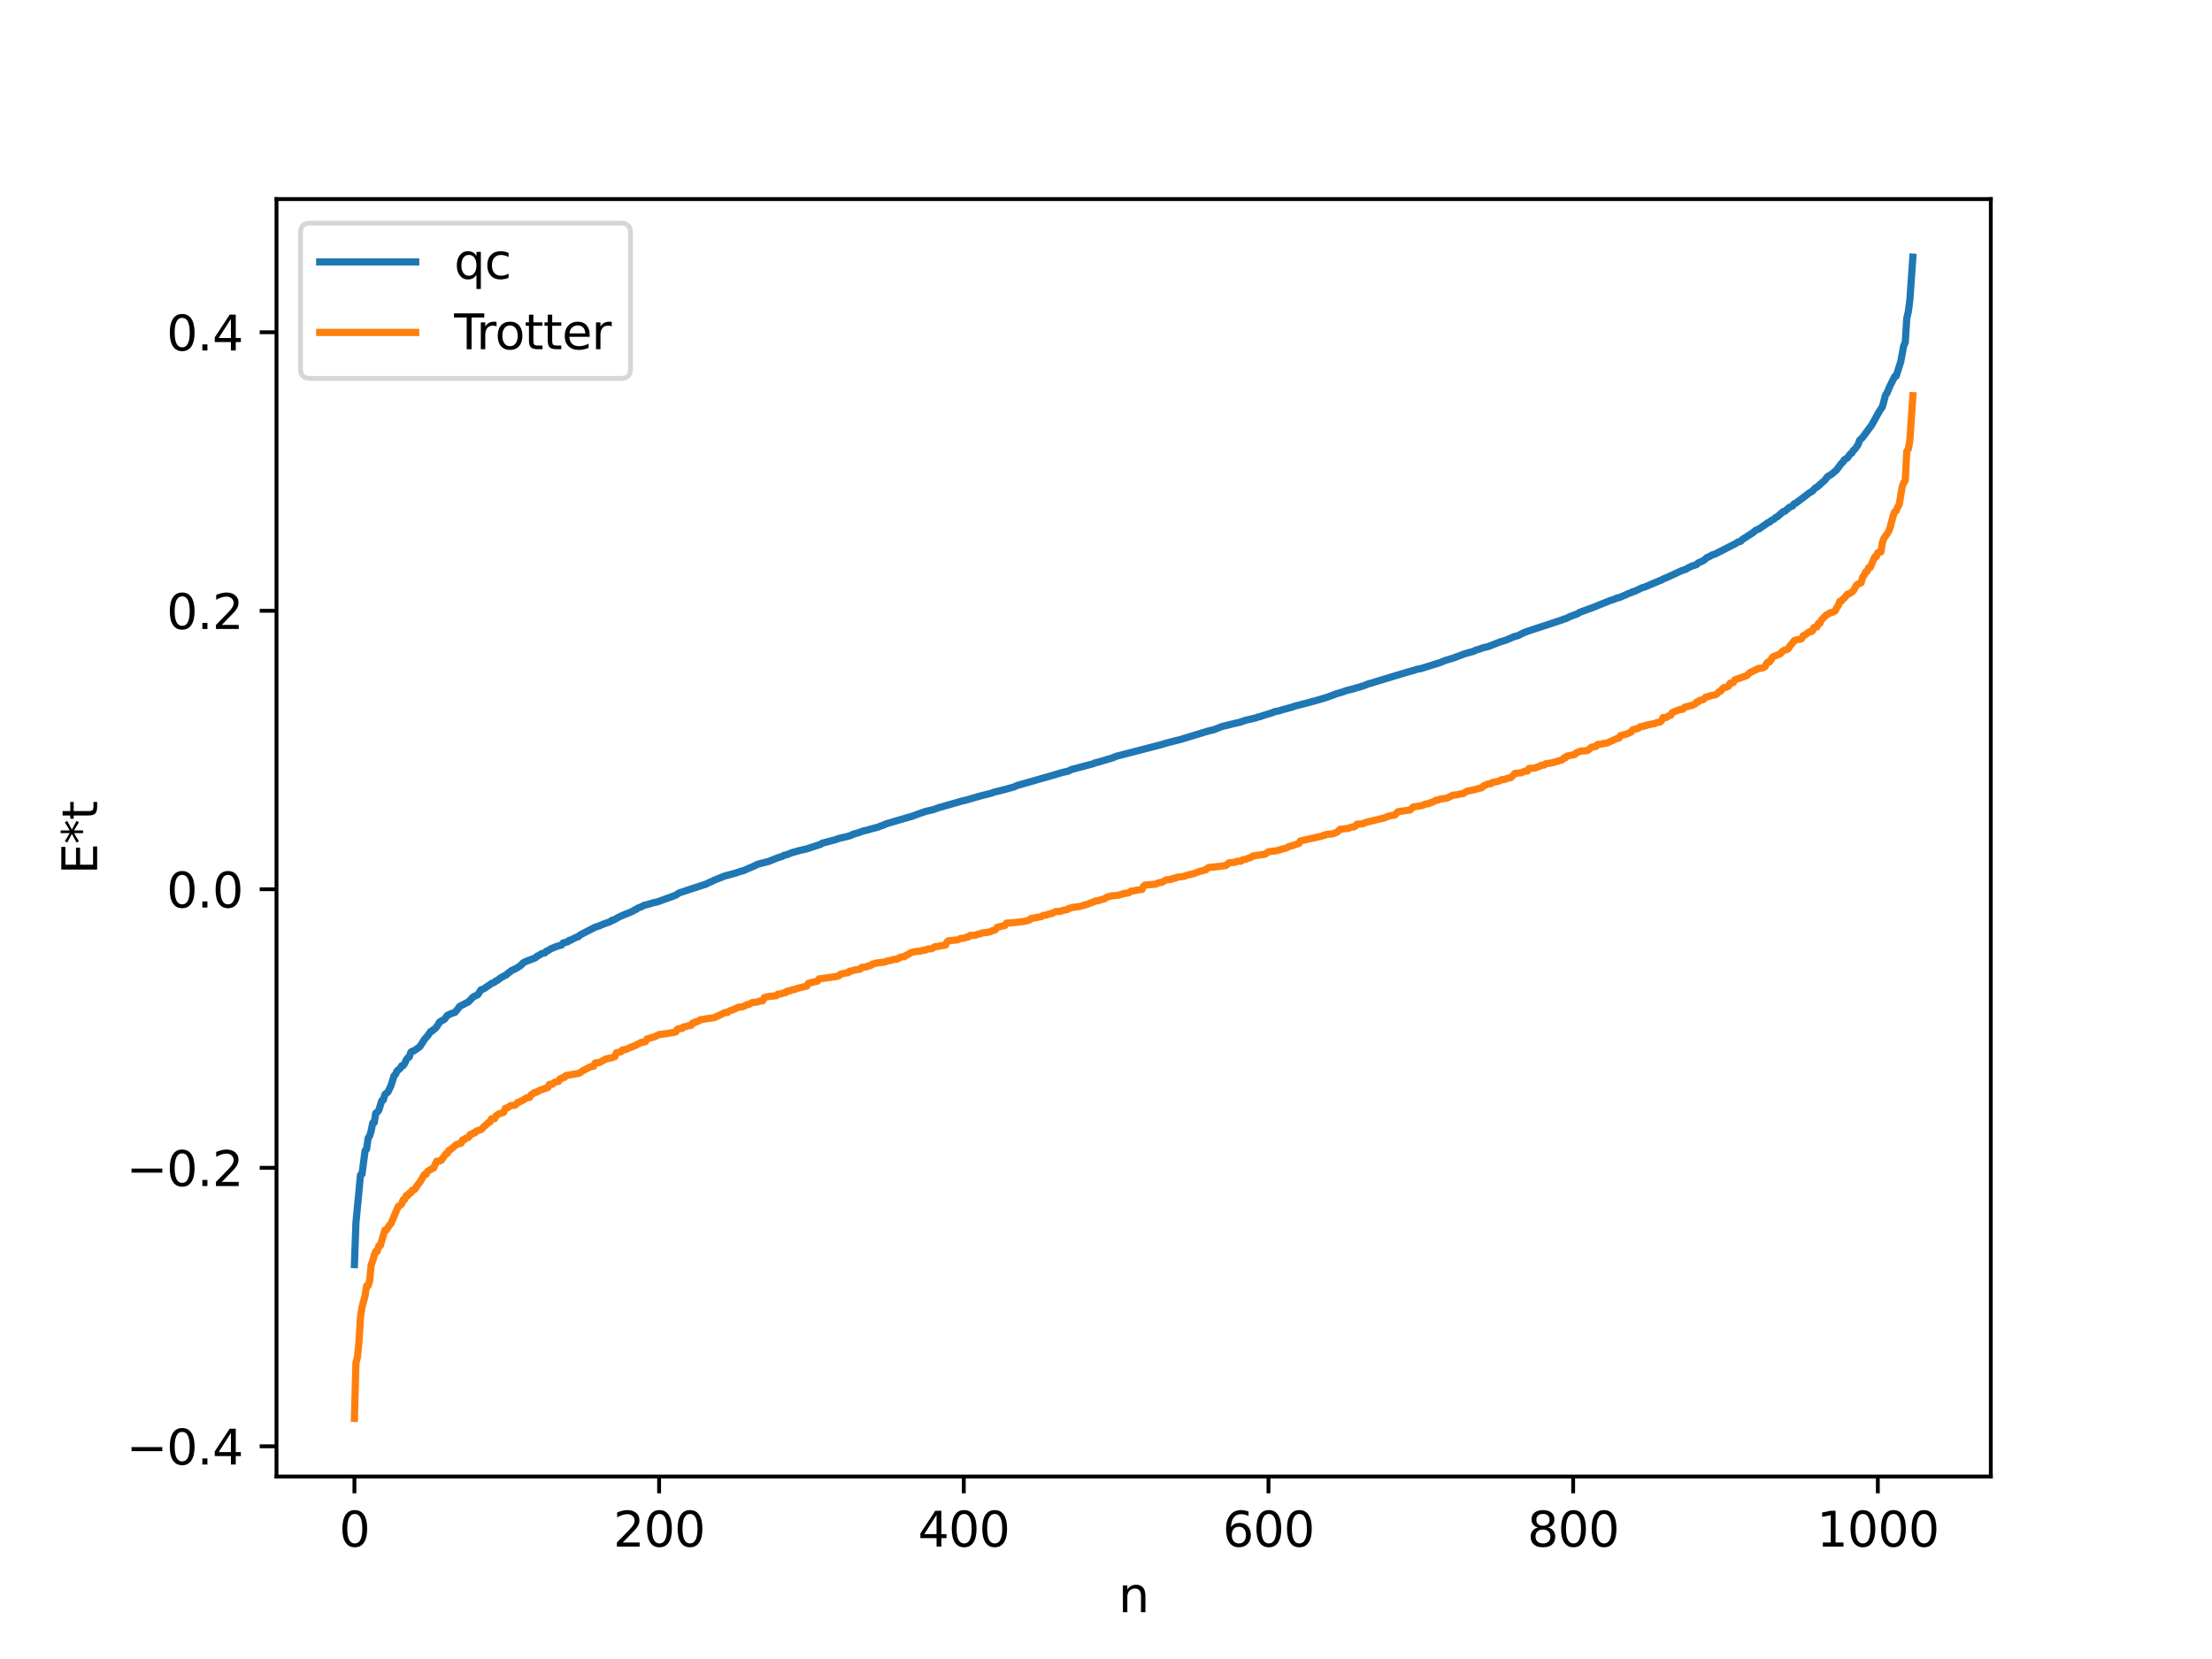<?xml version="1.0" encoding="utf-8" standalone="no"?>
<!DOCTYPE svg PUBLIC "-//W3C//DTD SVG 1.1//EN"
  "http://www.w3.org/Graphics/SVG/1.1/DTD/svg11.dtd">
<svg xmlns:xlink="http://www.w3.org/1999/xlink" width="460.8pt" height="345.6pt" viewBox="0 0 460.8 345.6" xmlns="http://www.w3.org/2000/svg" version="1.1">
 <defs>
  <style type="text/css">*{stroke-linejoin: round; stroke-linecap: butt}</style>
 </defs>
 <g id="figure_1">
  <g id="patch_1">
   <path d="M 0 345.6 
L 460.8 345.6 
L 460.8 0 
L 0 0 
z
" style="fill: #ffffff"/>
  </g>
  <g id="axes_1">
   <g id="patch_2">
    <path d="M 57.6 307.584 
L 414.72 307.584 
L 414.72 41.472 
L 57.6 41.472 
z
" style="fill: #ffffff"/>
   </g>
   <g id="matplotlib.axis_1">
    <g id="xtick_1">
     <g id="line2d_1">
      <defs>
       <path id="mbac9a356f3" d="M 0 0 
L 0 3.5 
" style="stroke: #000000; stroke-width: 0.8"/>
      </defs>
      <g>
       <use xlink:href="#mbac9a356f3" x="73.833" y="307.584" style="stroke: #000000; stroke-width: 0.8"/>
      </g>
     </g>
     <g id="text_1">
      <!-- 0 -->
      <g transform="translate(70.651 322.182) scale(0.1 -0.1)">
       <defs>
        <path id="DejaVuSans-30" d="M 2034 4250 
Q 1547 4250 1301 3770 
Q 1056 3291 1056 2328 
Q 1056 1369 1301 889 
Q 1547 409 2034 409 
Q 2525 409 2770 889 
Q 3016 1369 3016 2328 
Q 3016 3291 2770 3770 
Q 2525 4250 2034 4250 
z
M 2034 4750 
Q 2819 4750 3233 4129 
Q 3647 3509 3647 2328 
Q 3647 1150 3233 529 
Q 2819 -91 2034 -91 
Q 1250 -91 836 529 
Q 422 1150 422 2328 
Q 422 3509 836 4129 
Q 1250 4750 2034 4750 
z
" transform="scale(0.016)"/>
       </defs>
       <use xlink:href="#DejaVuSans-30"/>
      </g>
     </g>
    </g>
    <g id="xtick_2">
     <g id="line2d_2">
      <g>
       <use xlink:href="#mbac9a356f3" x="137.304" y="307.584" style="stroke: #000000; stroke-width: 0.8"/>
      </g>
     </g>
     <g id="text_2">
      <!-- 200 -->
      <g transform="translate(127.76 322.182) scale(0.1 -0.1)">
       <defs>
        <path id="DejaVuSans-32" d="M 1228 531 
L 3431 531 
L 3431 0 
L 469 0 
L 469 531 
Q 828 903 1448 1529 
Q 2069 2156 2228 2338 
Q 2531 2678 2651 2914 
Q 2772 3150 2772 3378 
Q 2772 3750 2511 3984 
Q 2250 4219 1831 4219 
Q 1534 4219 1204 4116 
Q 875 4013 500 3803 
L 500 4441 
Q 881 4594 1212 4672 
Q 1544 4750 1819 4750 
Q 2544 4750 2975 4387 
Q 3406 4025 3406 3419 
Q 3406 3131 3298 2873 
Q 3191 2616 2906 2266 
Q 2828 2175 2409 1742 
Q 1991 1309 1228 531 
z
" transform="scale(0.016)"/>
       </defs>
       <use xlink:href="#DejaVuSans-32"/>
       <use xlink:href="#DejaVuSans-30" x="63.623"/>
       <use xlink:href="#DejaVuSans-30" x="127.246"/>
      </g>
     </g>
    </g>
    <g id="xtick_3">
     <g id="line2d_3">
      <g>
       <use xlink:href="#mbac9a356f3" x="200.775" y="307.584" style="stroke: #000000; stroke-width: 0.8"/>
      </g>
     </g>
     <g id="text_3">
      <!-- 400 -->
      <g transform="translate(191.231 322.182) scale(0.1 -0.1)">
       <defs>
        <path id="DejaVuSans-34" d="M 2419 4116 
L 825 1625 
L 2419 1625 
L 2419 4116 
z
M 2253 4666 
L 3047 4666 
L 3047 1625 
L 3713 1625 
L 3713 1100 
L 3047 1100 
L 3047 0 
L 2419 0 
L 2419 1100 
L 313 1100 
L 313 1709 
L 2253 4666 
z
" transform="scale(0.016)"/>
       </defs>
       <use xlink:href="#DejaVuSans-34"/>
       <use xlink:href="#DejaVuSans-30" x="63.623"/>
       <use xlink:href="#DejaVuSans-30" x="127.246"/>
      </g>
     </g>
    </g>
    <g id="xtick_4">
     <g id="line2d_4">
      <g>
       <use xlink:href="#mbac9a356f3" x="264.246" y="307.584" style="stroke: #000000; stroke-width: 0.8"/>
      </g>
     </g>
     <g id="text_4">
      <!-- 600 -->
      <g transform="translate(254.702 322.182) scale(0.1 -0.1)">
       <defs>
        <path id="DejaVuSans-36" d="M 2113 2584 
Q 1688 2584 1439 2293 
Q 1191 2003 1191 1497 
Q 1191 994 1439 701 
Q 1688 409 2113 409 
Q 2538 409 2786 701 
Q 3034 994 3034 1497 
Q 3034 2003 2786 2293 
Q 2538 2584 2113 2584 
z
M 3366 4563 
L 3366 3988 
Q 3128 4100 2886 4159 
Q 2644 4219 2406 4219 
Q 1781 4219 1451 3797 
Q 1122 3375 1075 2522 
Q 1259 2794 1537 2939 
Q 1816 3084 2150 3084 
Q 2853 3084 3261 2657 
Q 3669 2231 3669 1497 
Q 3669 778 3244 343 
Q 2819 -91 2113 -91 
Q 1303 -91 875 529 
Q 447 1150 447 2328 
Q 447 3434 972 4092 
Q 1497 4750 2381 4750 
Q 2619 4750 2861 4703 
Q 3103 4656 3366 4563 
z
" transform="scale(0.016)"/>
       </defs>
       <use xlink:href="#DejaVuSans-36"/>
       <use xlink:href="#DejaVuSans-30" x="63.623"/>
       <use xlink:href="#DejaVuSans-30" x="127.246"/>
      </g>
     </g>
    </g>
    <g id="xtick_5">
     <g id="line2d_5">
      <g>
       <use xlink:href="#mbac9a356f3" x="327.717" y="307.584" style="stroke: #000000; stroke-width: 0.8"/>
      </g>
     </g>
     <g id="text_5">
      <!-- 800 -->
      <g transform="translate(318.173 322.182) scale(0.1 -0.1)">
       <defs>
        <path id="DejaVuSans-38" d="M 2034 2216 
Q 1584 2216 1326 1975 
Q 1069 1734 1069 1313 
Q 1069 891 1326 650 
Q 1584 409 2034 409 
Q 2484 409 2743 651 
Q 3003 894 3003 1313 
Q 3003 1734 2745 1975 
Q 2488 2216 2034 2216 
z
M 1403 2484 
Q 997 2584 770 2862 
Q 544 3141 544 3541 
Q 544 4100 942 4425 
Q 1341 4750 2034 4750 
Q 2731 4750 3128 4425 
Q 3525 4100 3525 3541 
Q 3525 3141 3298 2862 
Q 3072 2584 2669 2484 
Q 3125 2378 3379 2068 
Q 3634 1759 3634 1313 
Q 3634 634 3220 271 
Q 2806 -91 2034 -91 
Q 1263 -91 848 271 
Q 434 634 434 1313 
Q 434 1759 690 2068 
Q 947 2378 1403 2484 
z
M 1172 3481 
Q 1172 3119 1398 2916 
Q 1625 2713 2034 2713 
Q 2441 2713 2670 2916 
Q 2900 3119 2900 3481 
Q 2900 3844 2670 4047 
Q 2441 4250 2034 4250 
Q 1625 4250 1398 4047 
Q 1172 3844 1172 3481 
z
" transform="scale(0.016)"/>
       </defs>
       <use xlink:href="#DejaVuSans-38"/>
       <use xlink:href="#DejaVuSans-30" x="63.623"/>
       <use xlink:href="#DejaVuSans-30" x="127.246"/>
      </g>
     </g>
    </g>
    <g id="xtick_6">
     <g id="line2d_6">
      <g>
       <use xlink:href="#mbac9a356f3" x="391.188" y="307.584" style="stroke: #000000; stroke-width: 0.8"/>
      </g>
     </g>
     <g id="text_6">
      <!-- 1000 -->
      <g transform="translate(378.463 322.182) scale(0.1 -0.1)">
       <defs>
        <path id="DejaVuSans-31" d="M 794 531 
L 1825 531 
L 1825 4091 
L 703 3866 
L 703 4441 
L 1819 4666 
L 2450 4666 
L 2450 531 
L 3481 531 
L 3481 0 
L 794 0 
L 794 531 
z
" transform="scale(0.016)"/>
       </defs>
       <use xlink:href="#DejaVuSans-31"/>
       <use xlink:href="#DejaVuSans-30" x="63.623"/>
       <use xlink:href="#DejaVuSans-30" x="127.246"/>
       <use xlink:href="#DejaVuSans-30" x="190.869"/>
      </g>
     </g>
    </g>
    <g id="text_7">
     <!-- n -->
     <g transform="translate(232.991 335.861) scale(0.1 -0.1)">
      <defs>
       <path id="DejaVuSans-6e" d="M 3513 2113 
L 3513 0 
L 2938 0 
L 2938 2094 
Q 2938 2591 2744 2837 
Q 2550 3084 2163 3084 
Q 1697 3084 1428 2787 
Q 1159 2491 1159 1978 
L 1159 0 
L 581 0 
L 581 3500 
L 1159 3500 
L 1159 2956 
Q 1366 3272 1645 3428 
Q 1925 3584 2291 3584 
Q 2894 3584 3203 3211 
Q 3513 2838 3513 2113 
z
" transform="scale(0.016)"/>
      </defs>
      <use xlink:href="#DejaVuSans-6e"/>
     </g>
    </g>
   </g>
   <g id="matplotlib.axis_2">
    <g id="ytick_1">
     <g id="line2d_7">
      <defs>
       <path id="mff6f7696ab" d="M 0 0 
L -3.5 0 
" style="stroke: #000000; stroke-width: 0.8"/>
      </defs>
      <g>
       <use xlink:href="#mff6f7696ab" x="57.6" y="301.29" style="stroke: #000000; stroke-width: 0.8"/>
      </g>
     </g>
     <g id="text_8">
      <!-- −0.4 -->
      <g transform="translate(26.317 305.089) scale(0.1 -0.1)">
       <defs>
        <path id="DejaVuSans-2212" d="M 678 2272 
L 4684 2272 
L 4684 1741 
L 678 1741 
L 678 2272 
z
" transform="scale(0.016)"/>
        <path id="DejaVuSans-2e" d="M 684 794 
L 1344 794 
L 1344 0 
L 684 0 
L 684 794 
z
" transform="scale(0.016)"/>
       </defs>
       <use xlink:href="#DejaVuSans-2212"/>
       <use xlink:href="#DejaVuSans-30" x="83.789"/>
       <use xlink:href="#DejaVuSans-2e" x="147.412"/>
       <use xlink:href="#DejaVuSans-34" x="179.199"/>
      </g>
     </g>
    </g>
    <g id="ytick_2">
     <g id="line2d_8">
      <g>
       <use xlink:href="#mff6f7696ab" x="57.6" y="243.271" style="stroke: #000000; stroke-width: 0.8"/>
      </g>
     </g>
     <g id="text_9">
      <!-- −0.2 -->
      <g transform="translate(26.317 247.07) scale(0.1 -0.1)">
       <use xlink:href="#DejaVuSans-2212"/>
       <use xlink:href="#DejaVuSans-30" x="83.789"/>
       <use xlink:href="#DejaVuSans-2e" x="147.412"/>
       <use xlink:href="#DejaVuSans-32" x="179.199"/>
      </g>
     </g>
    </g>
    <g id="ytick_3">
     <g id="line2d_9">
      <g>
       <use xlink:href="#mff6f7696ab" x="57.6" y="185.252" style="stroke: #000000; stroke-width: 0.8"/>
      </g>
     </g>
     <g id="text_10">
      <!-- 0.0 -->
      <g transform="translate(34.697 189.051) scale(0.1 -0.1)">
       <use xlink:href="#DejaVuSans-30"/>
       <use xlink:href="#DejaVuSans-2e" x="63.623"/>
       <use xlink:href="#DejaVuSans-30" x="95.41"/>
      </g>
     </g>
    </g>
    <g id="ytick_4">
     <g id="line2d_10">
      <g>
       <use xlink:href="#mff6f7696ab" x="57.6" y="127.232" style="stroke: #000000; stroke-width: 0.8"/>
      </g>
     </g>
     <g id="text_11">
      <!-- 0.2 -->
      <g transform="translate(34.697 131.032) scale(0.1 -0.1)">
       <use xlink:href="#DejaVuSans-30"/>
       <use xlink:href="#DejaVuSans-2e" x="63.623"/>
       <use xlink:href="#DejaVuSans-32" x="95.41"/>
      </g>
     </g>
    </g>
    <g id="ytick_5">
     <g id="line2d_11">
      <g>
       <use xlink:href="#mff6f7696ab" x="57.6" y="69.213" style="stroke: #000000; stroke-width: 0.8"/>
      </g>
     </g>
     <g id="text_12">
      <!-- 0.4 -->
      <g transform="translate(34.697 73.013) scale(0.1 -0.1)">
       <use xlink:href="#DejaVuSans-30"/>
       <use xlink:href="#DejaVuSans-2e" x="63.623"/>
       <use xlink:href="#DejaVuSans-34" x="95.41"/>
      </g>
     </g>
    </g>
    <g id="text_13">
     <!-- E*t -->
     <g transform="translate(20.238 182.148) rotate(-90) scale(0.1 -0.1)">
      <defs>
       <path id="DejaVuSans-45" d="M 628 4666 
L 3578 4666 
L 3578 4134 
L 1259 4134 
L 1259 2753 
L 3481 2753 
L 3481 2222 
L 1259 2222 
L 1259 531 
L 3634 531 
L 3634 0 
L 628 0 
L 628 4666 
z
" transform="scale(0.016)"/>
       <path id="DejaVuSans-2a" d="M 3009 3897 
L 1888 3291 
L 3009 2681 
L 2828 2375 
L 1778 3009 
L 1778 1831 
L 1422 1831 
L 1422 3009 
L 372 2375 
L 191 2681 
L 1313 3291 
L 191 3897 
L 372 4206 
L 1422 3572 
L 1422 4750 
L 1778 4750 
L 1778 3572 
L 2828 4206 
L 3009 3897 
z
" transform="scale(0.016)"/>
       <path id="DejaVuSans-74" d="M 1172 4494 
L 1172 3500 
L 2356 3500 
L 2356 3053 
L 1172 3053 
L 1172 1153 
Q 1172 725 1289 603 
Q 1406 481 1766 481 
L 2356 481 
L 2356 0 
L 1766 0 
Q 1100 0 847 248 
Q 594 497 594 1153 
L 594 3053 
L 172 3053 
L 172 3500 
L 594 3500 
L 594 4494 
L 1172 4494 
z
" transform="scale(0.016)"/>
      </defs>
      <use xlink:href="#DejaVuSans-45"/>
      <use xlink:href="#DejaVuSans-2a" x="63.184"/>
      <use xlink:href="#DejaVuSans-74" x="113.184"/>
     </g>
    </g>
   </g>
   <g id="line2d_12">
    <path d="M 73.833 263.438 
L 74.15 254.68 
L 75.102 244.748 
L 75.42 244.572 
L 76.054 239.703 
L 76.372 239.382 
L 76.689 237.091 
L 77.006 236.64 
L 77.324 235.578 
L 77.641 233.948 
L 77.958 233.855 
L 78.276 231.896 
L 78.593 231.694 
L 78.91 231.275 
L 79.545 229.267 
L 79.862 229.134 
L 80.18 227.996 
L 80.815 227.488 
L 81.449 226.162 
L 82.084 224.109 
L 82.401 223.817 
L 82.719 223.091 
L 83.353 222.58 
L 83.671 222.019 
L 83.988 221.985 
L 84.305 221.523 
L 84.623 220.791 
L 84.94 220.37 
L 85.258 220.182 
L 85.575 219.208 
L 85.892 218.977 
L 86.21 218.925 
L 87.479 218.027 
L 88.431 216.51 
L 89.066 215.814 
L 89.7 214.898 
L 90.018 214.793 
L 90.335 214.447 
L 90.653 214.281 
L 90.97 213.901 
L 91.605 212.877 
L 92.557 212.361 
L 93.191 211.528 
L 94.143 211.097 
L 94.778 210.886 
L 95.413 210.139 
L 95.73 209.666 
L 97.634 208.672 
L 98.586 207.662 
L 99.539 207.21 
L 100.173 206.215 
L 100.808 205.975 
L 102.395 204.883 
L 103.029 204.602 
L 103.347 204.317 
L 103.664 204.201 
L 104.299 203.698 
L 105.568 203.016 
L 105.886 202.656 
L 106.203 202.513 
L 106.52 202.19 
L 107.155 201.924 
L 107.79 201.577 
L 108.424 201.16 
L 109.059 200.513 
L 110.011 200.104 
L 110.646 199.881 
L 111.281 199.624 
L 111.598 199.497 
L 111.915 199.167 
L 112.233 199.052 
L 112.867 198.646 
L 113.502 198.499 
L 113.82 198.16 
L 114.137 198.053 
L 114.772 197.636 
L 116.041 197.13 
L 116.993 196.869 
L 117.31 196.44 
L 117.945 196.269 
L 118.262 196.203 
L 118.58 195.88 
L 118.897 195.858 
L 119.532 195.496 
L 120.167 195.214 
L 120.484 195.132 
L 120.801 194.79 
L 123.975 193.159 
L 124.927 192.843 
L 125.562 192.56 
L 127.148 191.99 
L 127.466 191.708 
L 127.783 191.679 
L 129.053 190.975 
L 130.322 190.429 
L 131.274 190.059 
L 131.909 189.771 
L 132.226 189.531 
L 132.543 189.447 
L 132.861 189.174 
L 133.496 188.95 
L 134.13 188.607 
L 135.082 188.373 
L 136.034 188.071 
L 136.986 187.87 
L 140.795 186.474 
L 141.429 186.026 
L 147.142 184.152 
L 147.777 183.817 
L 148.094 183.717 
L 148.729 183.386 
L 150.95 182.498 
L 153.172 181.898 
L 154.441 181.466 
L 154.758 181.425 
L 155.71 181.003 
L 156.662 180.6 
L 157.932 180.012 
L 160.153 179.441 
L 162.058 178.672 
L 163.01 178.388 
L 163.327 178.178 
L 163.962 178.029 
L 164.914 177.643 
L 166.5 177.197 
L 168.087 176.829 
L 168.722 176.617 
L 170.943 175.893 
L 171.261 175.66 
L 174.117 174.897 
L 174.752 174.658 
L 176.339 174.298 
L 177.291 174.02 
L 177.608 173.819 
L 178.877 173.451 
L 179.829 173.109 
L 180.781 172.896 
L 181.416 172.7 
L 183.003 172.284 
L 183.32 172.112 
L 183.955 171.92 
L 184.59 171.624 
L 188.715 170.412 
L 189.35 170.221 
L 189.985 170.061 
L 190.937 169.691 
L 192.841 169.03 
L 194.428 168.658 
L 195.697 168.208 
L 196.967 167.853 
L 200.458 166.856 
L 201.092 166.719 
L 203.631 165.981 
L 204.583 165.722 
L 206.487 165.249 
L 207.122 165.003 
L 209.026 164.543 
L 211.248 163.929 
L 211.882 163.639 
L 213.152 163.275 
L 217.595 162.001 
L 218.229 161.834 
L 221.086 160.983 
L 222.038 160.749 
L 222.355 160.715 
L 223.307 160.274 
L 227.75 159.103 
L 228.067 158.927 
L 228.702 158.791 
L 231.876 157.845 
L 232.51 157.554 
L 242.031 155.088 
L 242.666 154.881 
L 244.887 154.298 
L 246.157 153.985 
L 246.791 153.779 
L 251.552 152.331 
L 252.186 152.162 
L 252.821 152.036 
L 254.408 151.393 
L 256.947 150.761 
L 258.216 150.474 
L 259.486 150.044 
L 261.707 149.529 
L 262.024 149.366 
L 262.342 149.342 
L 262.977 149.108 
L 265.198 148.423 
L 265.515 148.249 
L 266.467 148.079 
L 267.102 147.867 
L 268.054 147.612 
L 269.324 147.263 
L 269.641 147.101 
L 270.593 146.883 
L 274.084 145.959 
L 276.305 145.3 
L 278.527 144.485 
L 279.796 144.112 
L 280.431 143.872 
L 282.018 143.476 
L 282.653 143.263 
L 283.287 143.126 
L 283.605 142.962 
L 283.922 142.925 
L 285.191 142.396 
L 285.509 142.365 
L 286.143 142.147 
L 290.904 140.698 
L 292.173 140.321 
L 294.395 139.669 
L 294.712 139.624 
L 295.029 139.445 
L 295.981 139.285 
L 300.107 137.996 
L 301.059 137.588 
L 301.694 137.402 
L 302.646 137.118 
L 305.185 136.17 
L 307.089 135.644 
L 307.406 135.433 
L 308.041 135.271 
L 308.993 134.932 
L 309.945 134.721 
L 312.484 133.73 
L 313.753 133.338 
L 315.34 132.66 
L 316.292 132.39 
L 317.244 131.891 
L 318.196 131.515 
L 325.496 129.107 
L 325.813 128.935 
L 326.13 128.904 
L 327.082 128.429 
L 328.669 127.844 
L 328.986 127.607 
L 329.621 127.36 
L 332.16 126.437 
L 333.112 126.031 
L 334.699 125.402 
L 335.334 125.14 
L 335.968 124.939 
L 336.603 124.707 
L 336.92 124.542 
L 337.238 124.518 
L 337.872 124.252 
L 338.824 123.859 
L 339.142 123.672 
L 339.777 123.471 
L 340.094 123.27 
L 340.411 123.231 
L 341.998 122.472 
L 342.633 122.288 
L 345.806 120.94 
L 346.124 120.839 
L 346.441 120.619 
L 347.076 120.378 
L 348.662 119.655 
L 349.615 119.2 
L 350.249 118.918 
L 351.201 118.584 
L 351.836 118.21 
L 352.471 117.927 
L 353.423 117.614 
L 353.74 117.289 
L 354.692 116.859 
L 355.01 116.665 
L 355.644 116.108 
L 355.962 116.018 
L 356.596 115.639 
L 357.231 115.444 
L 361.674 113.179 
L 361.991 112.927 
L 362.626 112.762 
L 362.943 112.397 
L 365.165 110.97 
L 365.8 110.438 
L 366.434 110.183 
L 368.339 108.856 
L 368.656 108.761 
L 368.973 108.437 
L 369.608 108.114 
L 369.925 107.771 
L 370.243 107.672 
L 370.877 107.097 
L 371.512 106.558 
L 371.829 106.507 
L 372.781 105.665 
L 373.416 105.422 
L 373.734 104.956 
L 374.051 104.852 
L 376.907 102.688 
L 377.542 102.321 
L 378.177 101.618 
L 378.494 101.504 
L 379.763 100.357 
L 380.081 100.107 
L 380.715 99.284 
L 381.667 98.716 
L 382.62 97.862 
L 383.572 96.564 
L 383.889 96.286 
L 384.206 95.788 
L 384.841 95.405 
L 385.476 94.525 
L 385.793 94.369 
L 386.11 93.794 
L 386.428 93.541 
L 387.062 92.64 
L 387.38 91.733 
L 388.015 91.113 
L 389.919 88.533 
L 391.505 85.671 
L 392.14 84.72 
L 392.775 82.335 
L 393.092 81.876 
L 393.727 80.374 
L 394.362 79.131 
L 394.679 78.452 
L 394.996 78.363 
L 395.948 75.4 
L 396.583 72.005 
L 396.9 71.337 
L 397.218 66.272 
L 397.535 64.961 
L 397.853 62.526 
L 398.487 53.568 
L 398.487 53.568 
" clip-path="url(#pe8292e738a)" style="fill: none; stroke: #1f77b4; stroke-width: 1.5; stroke-linecap: square"/>
   </g>
   <g id="line2d_13">
    <path d="M 73.833 295.488 
L 74.15 283.884 
L 74.467 282.748 
L 74.785 279.452 
L 75.102 274.318 
L 75.42 272.28 
L 76.054 269.905 
L 76.372 267.848 
L 76.689 267.848 
L 77.006 266.827 
L 77.324 263.465 
L 77.641 262.714 
L 77.958 261.466 
L 78.276 260.677 
L 78.593 260.677 
L 78.91 259.541 
L 79.228 259.501 
L 80.18 256.244 
L 80.497 256.244 
L 81.132 255.223 
L 81.449 254.907 
L 82.719 251.861 
L 83.036 251.252 
L 83.353 251.11 
L 83.671 250.819 
L 83.988 249.941 
L 84.305 249.862 
L 84.623 249.073 
L 84.94 249.073 
L 85.258 248.574 
L 85.575 248.513 
L 85.892 247.937 
L 86.21 247.897 
L 86.527 247.64 
L 86.844 247.035 
L 87.479 246.255 
L 88.431 244.64 
L 88.748 244.64 
L 89.066 244.04 
L 89.7 243.619 
L 90.335 243.303 
L 90.97 241.901 
L 91.605 241.864 
L 91.922 241.708 
L 92.874 240.375 
L 93.191 240.257 
L 93.509 239.648 
L 93.826 239.506 
L 95.096 238.42 
L 96.048 238.154 
L 96.365 237.469 
L 96.682 237.469 
L 97 237.122 
L 97.634 236.909 
L 97.952 236.333 
L 98.269 236.293 
L 98.586 236.036 
L 98.904 236.03 
L 99.221 235.641 
L 100.173 235.328 
L 100.491 235.093 
L 100.808 234.651 
L 101.125 234.472 
L 101.76 233.82 
L 102.077 233.724 
L 102.395 233.048 
L 103.029 233.037 
L 103.347 232.437 
L 103.981 232.015 
L 104.616 231.839 
L 104.934 231.699 
L 105.251 230.901 
L 105.886 230.706 
L 106.203 230.418 
L 106.52 230.297 
L 107.155 230.26 
L 107.472 230.104 
L 107.79 229.675 
L 108.107 229.62 
L 108.424 229.392 
L 108.742 229.333 
L 109.694 228.692 
L 110.329 228.619 
L 110.646 228.044 
L 110.963 227.902 
L 111.281 227.611 
L 111.598 227.587 
L 112.55 227.089 
L 114.137 226.551 
L 114.454 225.902 
L 115.089 225.865 
L 115.406 225.519 
L 116.041 225.305 
L 116.358 225.279 
L 116.676 224.729 
L 116.993 224.689 
L 117.31 224.433 
L 117.628 224.426 
L 117.945 224.037 
L 118.58 223.959 
L 119.215 223.828 
L 120.484 223.615 
L 120.801 223.49 
L 121.436 223.047 
L 123.023 222.216 
L 123.658 222.12 
L 123.975 221.444 
L 124.927 221.333 
L 126.196 220.598 
L 126.514 220.582 
L 126.831 220.431 
L 127.466 220.364 
L 128.1 220.095 
L 128.418 219.297 
L 129.053 219.174 
L 129.37 219.102 
L 129.687 218.693 
L 130.322 218.656 
L 131.591 218.071 
L 131.909 218.016 
L 132.226 217.789 
L 132.543 217.729 
L 132.861 217.483 
L 133.178 217.401 
L 133.496 217.167 
L 134.448 217.015 
L 134.765 216.441 
L 136.352 215.983 
L 137.304 215.513 
L 138.891 215.329 
L 139.843 215.148 
L 140.477 215.051 
L 140.795 214.947 
L 141.112 214.395 
L 141.747 214.261 
L 142.064 214.261 
L 142.381 213.921 
L 142.699 213.915 
L 143.334 213.701 
L 143.968 213.604 
L 144.286 213.125 
L 144.603 213.085 
L 144.92 212.829 
L 145.238 212.823 
L 145.555 212.701 
L 145.872 212.433 
L 146.507 212.355 
L 147.142 212.224 
L 148.729 212.011 
L 149.998 211.444 
L 150.95 210.935 
L 151.585 210.917 
L 151.902 210.613 
L 152.854 210.288 
L 153.806 209.829 
L 154.758 209.729 
L 155.71 209.249 
L 156.028 209.229 
L 156.662 208.852 
L 157.615 208.761 
L 158.249 208.551 
L 158.884 208.492 
L 159.201 207.81 
L 160.153 207.578 
L 161.423 207.452 
L 161.74 207.424 
L 162.058 207.09 
L 162.692 207.052 
L 163.327 206.814 
L 163.644 206.793 
L 163.962 206.473 
L 164.596 206.413 
L 164.914 206.216 
L 165.548 206.125 
L 166.183 205.879 
L 168.087 205.411 
L 168.405 204.837 
L 170.309 204.38 
L 170.626 203.919 
L 171.578 203.793 
L 174.117 203.447 
L 174.752 203.277 
L 175.069 202.955 
L 176.339 202.657 
L 176.656 202.657 
L 176.973 202.318 
L 177.291 202.311 
L 177.925 202.097 
L 179.195 201.897 
L 179.512 201.521 
L 180.464 201.427 
L 180.781 201.225 
L 181.099 201.219 
L 181.416 201.097 
L 181.734 200.83 
L 182.051 200.806 
L 182.368 200.647 
L 184.272 200.407 
L 184.907 200.18 
L 185.859 199.993 
L 186.177 199.848 
L 186.811 199.831 
L 187.763 199.331 
L 188.398 199.313 
L 188.715 199.009 
L 189.033 198.915 
L 189.667 198.488 
L 190.62 198.225 
L 191.889 198.118 
L 192.206 197.969 
L 192.841 197.93 
L 193.158 197.721 
L 194.11 197.625 
L 194.745 197.223 
L 195.38 197.157 
L 196.015 197.016 
L 196.967 196.888 
L 197.284 196.206 
L 197.601 195.979 
L 199.188 195.821 
L 199.505 195.79 
L 200.14 195.486 
L 200.775 195.448 
L 201.41 195.21 
L 201.727 195.19 
L 202.044 194.877 
L 203.314 194.809 
L 203.631 194.612 
L 204.266 194.521 
L 204.583 194.345 
L 205.535 194.238 
L 206.17 194.152 
L 206.805 193.842 
L 207.122 193.807 
L 207.439 193.601 
L 207.757 193.153 
L 209.343 192.8 
L 209.661 192.315 
L 211.565 192.157 
L 213.469 191.922 
L 214.421 191.673 
L 214.739 191.352 
L 216.325 191.054 
L 216.96 190.937 
L 217.277 190.714 
L 217.912 190.629 
L 218.547 190.396 
L 219.181 190.293 
L 219.816 189.918 
L 221.086 189.823 
L 221.403 189.653 
L 222.355 189.494 
L 222.672 189.226 
L 222.99 189.202 
L 223.307 189.043 
L 224.894 188.844 
L 226.481 188.389 
L 227.433 188.003 
L 227.75 187.937 
L 228.067 187.727 
L 229.02 187.583 
L 229.337 187.405 
L 229.972 187.311 
L 230.606 186.884 
L 231.558 186.621 
L 232.828 186.514 
L 233.462 186.365 
L 234.097 186.147 
L 235.049 186.021 
L 235.684 185.619 
L 236.319 185.553 
L 236.953 185.413 
L 237.905 185.284 
L 238.223 184.602 
L 238.54 184.375 
L 240.762 184.186 
L 241.396 183.882 
L 242.031 183.814 
L 242.983 183.274 
L 243.935 183.205 
L 244.253 183.008 
L 244.887 182.917 
L 245.205 182.741 
L 246.157 182.635 
L 246.791 182.548 
L 247.109 182.355 
L 248.696 181.997 
L 249.965 181.493 
L 250.6 181.382 
L 250.917 181.215 
L 251.234 181.196 
L 251.552 180.842 
L 251.869 180.705 
L 253.139 180.586 
L 255.36 180.318 
L 255.995 179.748 
L 257.264 179.629 
L 257.581 179.45 
L 258.534 179.397 
L 258.851 179.11 
L 259.486 179.025 
L 260.12 178.75 
L 260.438 178.689 
L 261.072 178.294 
L 261.707 178.219 
L 262.977 178.017 
L 263.294 178.011 
L 263.611 177.89 
L 264.246 177.439 
L 265.833 177.24 
L 268.054 176.624 
L 268.372 176.399 
L 269.324 176.124 
L 270.593 175.707 
L 270.91 175.18 
L 275.353 174.183 
L 275.671 174.016 
L 275.988 174.005 
L 276.305 173.82 
L 277.575 173.716 
L 278.527 173.368 
L 279.162 172.759 
L 279.796 172.689 
L 280.748 172.582 
L 281.7 172.278 
L 282.018 172.278 
L 282.335 172.11 
L 282.653 171.702 
L 283.922 171.601 
L 284.557 171.313 
L 288.365 170.393 
L 289.317 170.001 
L 290.586 169.778 
L 291.221 169.101 
L 292.173 168.957 
L 293.76 168.732 
L 294.395 168.117 
L 296.299 167.793 
L 296.934 167.506 
L 297.568 167.421 
L 298.203 167.146 
L 298.52 167.085 
L 299.155 166.69 
L 299.472 166.684 
L 300.107 166.447 
L 301.377 166.274 
L 302.011 165.995 
L 302.646 165.659 
L 303.598 165.56 
L 304.233 165.369 
L 304.867 165.308 
L 305.502 164.852 
L 307.089 164.52 
L 308.041 164.255 
L 308.676 164.103 
L 308.993 163.745 
L 309.945 163.33 
L 310.58 163.249 
L 310.897 162.996 
L 312.167 162.756 
L 312.801 162.426 
L 313.436 162.389 
L 314.071 162.125 
L 314.705 162.014 
L 315.34 161.395 
L 315.658 161.092 
L 316.927 160.994 
L 317.562 160.674 
L 318.196 160.629 
L 318.514 160.099 
L 319.783 159.986 
L 320.418 159.71 
L 320.735 159.638 
L 321.053 159.427 
L 321.687 159.371 
L 322.005 159.092 
L 322.957 158.98 
L 323.909 158.748 
L 325.496 158.269 
L 325.813 157.88 
L 326.13 157.844 
L 326.448 157.497 
L 327.082 157.378 
L 328.034 157.189 
L 328.352 156.84 
L 329.304 156.462 
L 330.573 156.377 
L 330.891 156.235 
L 331.525 155.656 
L 332.16 155.542 
L 332.477 155.481 
L 332.795 155.086 
L 333.429 155.03 
L 334.381 154.826 
L 334.699 154.817 
L 336.92 153.819 
L 337.238 153.765 
L 337.555 153.248 
L 338.824 152.928 
L 339.777 152.5 
L 340.094 152.048 
L 341.363 151.702 
L 341.681 151.392 
L 342.315 151.333 
L 342.633 151.152 
L 342.95 151.146 
L 343.267 150.975 
L 343.585 150.958 
L 344.22 150.797 
L 344.537 150.785 
L 345.172 150.521 
L 345.806 150.41 
L 346.124 150.161 
L 346.441 149.488 
L 347.076 149.481 
L 347.71 149.07 
L 348.028 149.025 
L 348.345 148.462 
L 348.98 148.197 
L 349.932 147.806 
L 350.567 147.768 
L 350.884 147.376 
L 351.201 147.206 
L 351.836 147.144 
L 352.153 146.986 
L 352.471 146.961 
L 353.105 146.665 
L 353.423 146.276 
L 353.74 146.24 
L 354.058 145.893 
L 354.692 145.774 
L 355.01 145.61 
L 355.327 145.236 
L 355.962 145.081 
L 356.596 144.859 
L 357.231 144.773 
L 357.548 144.646 
L 358.183 144.043 
L 358.5 143.938 
L 358.818 143.482 
L 359.135 143.222 
L 359.453 143.213 
L 360.087 142.962 
L 360.405 142.338 
L 361.039 142.215 
L 361.357 141.644 
L 363.896 140.736 
L 364.53 140.123 
L 366.434 139.218 
L 367.069 139.181 
L 367.704 138.868 
L 368.021 138.197 
L 368.339 137.884 
L 368.656 137.878 
L 369.291 136.858 
L 369.925 136.593 
L 370.877 136.202 
L 371.195 135.772 
L 371.829 135.382 
L 372.147 135.358 
L 372.464 135.189 
L 373.099 134.29 
L 373.416 133.983 
L 373.734 133.477 
L 374.368 133.255 
L 375.003 133.169 
L 375.32 133.042 
L 375.638 132.439 
L 375.955 132.335 
L 376.907 131.618 
L 377.224 131.609 
L 377.542 131.462 
L 377.859 130.734 
L 378.494 130.611 
L 378.811 129.844 
L 379.129 129.833 
L 379.446 129.133 
L 380.398 128.167 
L 381.35 127.614 
L 381.667 127.589 
L 382.302 127.264 
L 382.62 126.593 
L 382.937 126.194 
L 383.254 125.254 
L 383.572 125.241 
L 383.889 124.826 
L 384.206 124.599 
L 384.841 123.778 
L 385.158 123.739 
L 385.793 123.33 
L 386.11 123.033 
L 386.745 121.898 
L 387.062 121.651 
L 387.697 121.438 
L 388.015 120.25 
L 388.332 119.858 
L 388.649 119.131 
L 388.967 119.02 
L 389.284 118.24 
L 389.601 118.229 
L 390.553 116.011 
L 390.871 115.986 
L 391.188 115.128 
L 391.823 114.989 
L 392.14 112.995 
L 392.458 112.136 
L 393.41 110.776 
L 393.727 109.961 
L 394.362 107.527 
L 394.679 106.636 
L 394.996 106.434 
L 395.314 105.634 
L 395.631 105.157 
L 396.266 101.391 
L 396.583 100.532 
L 396.9 100.123 
L 397.218 94.03 
L 397.535 93.553 
L 397.853 91.794 
L 398.487 82.426 
L 398.487 82.426 
" clip-path="url(#pe8292e738a)" style="fill: none; stroke: #ff7f0e; stroke-width: 1.5; stroke-linecap: square"/>
   </g>
   <g id="patch_3">
    <path d="M 57.6 307.584 
L 57.6 41.472 
" style="fill: none; stroke: #000000; stroke-width: 0.8; stroke-linejoin: miter; stroke-linecap: square"/>
   </g>
   <g id="patch_4">
    <path d="M 414.72 307.584 
L 414.72 41.472 
" style="fill: none; stroke: #000000; stroke-width: 0.8; stroke-linejoin: miter; stroke-linecap: square"/>
   </g>
   <g id="patch_5">
    <path d="M 57.6 307.584 
L 414.72 307.584 
" style="fill: none; stroke: #000000; stroke-width: 0.8; stroke-linejoin: miter; stroke-linecap: square"/>
   </g>
   <g id="patch_6">
    <path d="M 57.6 41.472 
L 414.72 41.472 
" style="fill: none; stroke: #000000; stroke-width: 0.8; stroke-linejoin: miter; stroke-linecap: square"/>
   </g>
   <g id="legend_1">
    <g id="patch_7">
     <path d="M 64.6 78.828 
L 129.342 78.828 
Q 131.342 78.828 131.342 76.828 
L 131.342 48.472 
Q 131.342 46.472 129.342 46.472 
L 64.6 46.472 
Q 62.6 46.472 62.6 48.472 
L 62.6 76.828 
Q 62.6 78.828 64.6 78.828 
z
" style="fill: #ffffff; opacity: 0.8; stroke: #cccccc; stroke-linejoin: miter"/>
    </g>
    <g id="line2d_14">
     <path d="M 66.6 54.57 
L 76.6 54.57 
L 86.6 54.57 
" style="fill: none; stroke: #1f77b4; stroke-width: 1.5; stroke-linecap: square"/>
    </g>
    <g id="text_14">
     <!-- qc -->
     <g transform="translate(94.6 58.07) scale(0.1 -0.1)">
      <defs>
       <path id="DejaVuSans-71" d="M 947 1747 
Q 947 1113 1208 752 
Q 1469 391 1925 391 
Q 2381 391 2643 752 
Q 2906 1113 2906 1747 
Q 2906 2381 2643 2742 
Q 2381 3103 1925 3103 
Q 1469 3103 1208 2742 
Q 947 2381 947 1747 
z
M 2906 525 
Q 2725 213 2448 61 
Q 2172 -91 1784 -91 
Q 1150 -91 751 415 
Q 353 922 353 1747 
Q 353 2572 751 3078 
Q 1150 3584 1784 3584 
Q 2172 3584 2448 3432 
Q 2725 3281 2906 2969 
L 2906 3500 
L 3481 3500 
L 3481 -1331 
L 2906 -1331 
L 2906 525 
z
" transform="scale(0.016)"/>
       <path id="DejaVuSans-63" d="M 3122 3366 
L 3122 2828 
Q 2878 2963 2633 3030 
Q 2388 3097 2138 3097 
Q 1578 3097 1268 2742 
Q 959 2388 959 1747 
Q 959 1106 1268 751 
Q 1578 397 2138 397 
Q 2388 397 2633 464 
Q 2878 531 3122 666 
L 3122 134 
Q 2881 22 2623 -34 
Q 2366 -91 2075 -91 
Q 1284 -91 818 406 
Q 353 903 353 1747 
Q 353 2603 823 3093 
Q 1294 3584 2113 3584 
Q 2378 3584 2631 3529 
Q 2884 3475 3122 3366 
z
" transform="scale(0.016)"/>
      </defs>
      <use xlink:href="#DejaVuSans-71"/>
      <use xlink:href="#DejaVuSans-63" x="63.477"/>
     </g>
    </g>
    <g id="line2d_15">
     <path d="M 66.6 69.249 
L 76.6 69.249 
L 86.6 69.249 
" style="fill: none; stroke: #ff7f0e; stroke-width: 1.5; stroke-linecap: square"/>
    </g>
    <g id="text_15">
     <!-- Trotter -->
     <g transform="translate(94.6 72.749) scale(0.1 -0.1)">
      <defs>
       <path id="DejaVuSans-54" d="M -19 4666 
L 3928 4666 
L 3928 4134 
L 2272 4134 
L 2272 0 
L 1638 0 
L 1638 4134 
L -19 4134 
L -19 4666 
z
" transform="scale(0.016)"/>
       <path id="DejaVuSans-72" d="M 2631 2963 
Q 2534 3019 2420 3045 
Q 2306 3072 2169 3072 
Q 1681 3072 1420 2755 
Q 1159 2438 1159 1844 
L 1159 0 
L 581 0 
L 581 3500 
L 1159 3500 
L 1159 2956 
Q 1341 3275 1631 3429 
Q 1922 3584 2338 3584 
Q 2397 3584 2469 3576 
Q 2541 3569 2628 3553 
L 2631 2963 
z
" transform="scale(0.016)"/>
       <path id="DejaVuSans-6f" d="M 1959 3097 
Q 1497 3097 1228 2736 
Q 959 2375 959 1747 
Q 959 1119 1226 758 
Q 1494 397 1959 397 
Q 2419 397 2687 759 
Q 2956 1122 2956 1747 
Q 2956 2369 2687 2733 
Q 2419 3097 1959 3097 
z
M 1959 3584 
Q 2709 3584 3137 3096 
Q 3566 2609 3566 1747 
Q 3566 888 3137 398 
Q 2709 -91 1959 -91 
Q 1206 -91 779 398 
Q 353 888 353 1747 
Q 353 2609 779 3096 
Q 1206 3584 1959 3584 
z
" transform="scale(0.016)"/>
       <path id="DejaVuSans-65" d="M 3597 1894 
L 3597 1613 
L 953 1613 
Q 991 1019 1311 708 
Q 1631 397 2203 397 
Q 2534 397 2845 478 
Q 3156 559 3463 722 
L 3463 178 
Q 3153 47 2828 -22 
Q 2503 -91 2169 -91 
Q 1331 -91 842 396 
Q 353 884 353 1716 
Q 353 2575 817 3079 
Q 1281 3584 2069 3584 
Q 2775 3584 3186 3129 
Q 3597 2675 3597 1894 
z
M 3022 2063 
Q 3016 2534 2758 2815 
Q 2500 3097 2075 3097 
Q 1594 3097 1305 2825 
Q 1016 2553 972 2059 
L 3022 2063 
z
" transform="scale(0.016)"/>
      </defs>
      <use xlink:href="#DejaVuSans-54"/>
      <use xlink:href="#DejaVuSans-72" x="46.334"/>
      <use xlink:href="#DejaVuSans-6f" x="85.197"/>
      <use xlink:href="#DejaVuSans-74" x="146.379"/>
      <use xlink:href="#DejaVuSans-74" x="185.588"/>
      <use xlink:href="#DejaVuSans-65" x="224.797"/>
      <use xlink:href="#DejaVuSans-72" x="286.32"/>
     </g>
    </g>
   </g>
  </g>
 </g>
 <defs>
  <clipPath id="pe8292e738a">
   <rect x="57.6" y="41.472" width="357.12" height="266.112"/>
  </clipPath>
 </defs>
</svg>
